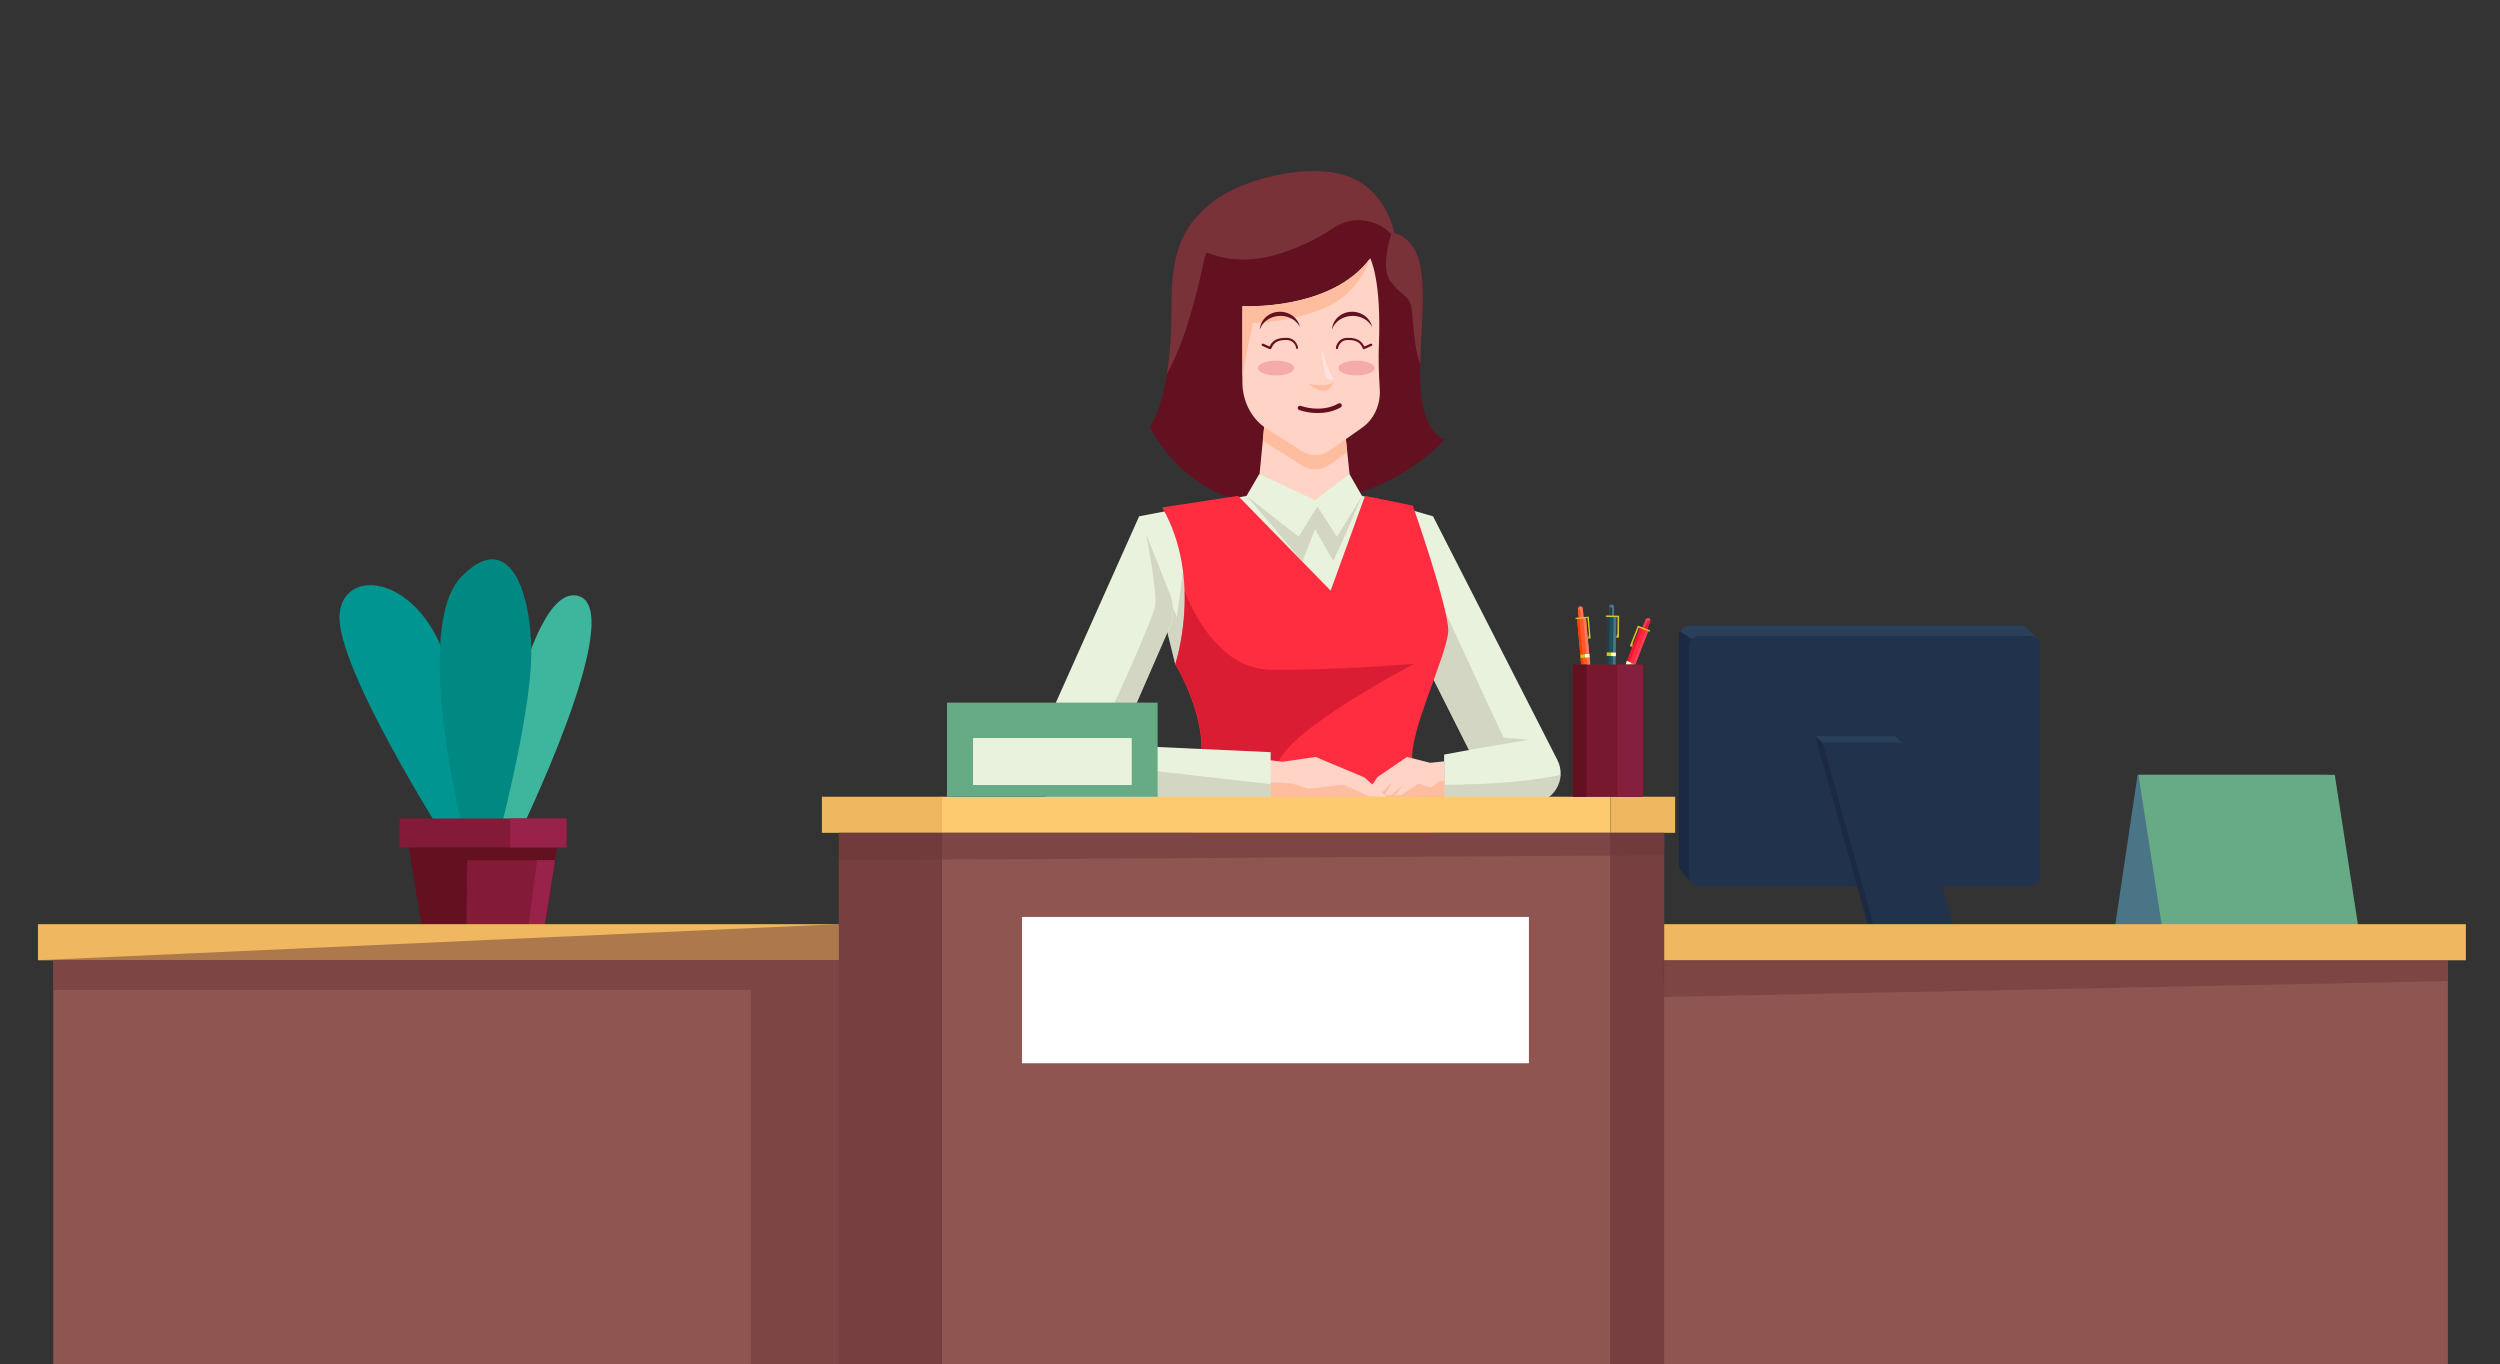 <?xml version="1.0" encoding="utf-8"?>
<!-- Generator: Adobe Illustrator 22.1.0, SVG Export Plug-In . SVG Version: 6.00 Build 0)  -->
<svg version="1.1" id="a02f2390-8fa7-48a9-96f1-2ec5f63ecbc1"
	 xmlns="http://www.w3.org/2000/svg" xmlns:xlink="http://www.w3.org/1999/xlink" x="0px" y="0px" viewBox="0 0 1150 627.5"
	 style="enable-background:new 0 0 1150 627.5;" xml:space="preserve">
<rect x="0" y="0" width="1150" height="627.5" fill="#333333" stroke="none"/>
<style type="text/css">
	.st0{fill:#497586;}
	.st1{fill:#66AB86;}
	.st2{fill:#FF7B5C;}
	.st3{fill:#FF592C;}
	.st4{fill:#FB3E02;}
	.st5{fill:#D8C61E;}
	.st6{fill:#FFFAD2;}
	.st7{fill:#263B44;}
	.st8{fill:#1D525B;}
	.st9{fill:#F93E5A;}
	.st10{fill:#FF1234;}
	.st11{fill:#FF2D3F;}
	.st12{fill:#3EB69D;}
	.st13{fill:#009591;}
	.st14{fill:#008882;}
	.st15{fill:#631021;}
	.st16{fill:#821A38;}
	.st17{fill:#99224A;}
	.st18{fill:#1B2942;}
	.st19{fill:#2A3F59;}
	.st20{fill:#20324C;}
	.st21{fill:#FFD3C5;}
	.st22{fill:#FFBDA0;}
	.st23{fill:#8F5550;}
	.st24{fill:#E9F2DD;}
	.st25{opacity:0.3;fill:#A09489;}
	.st26{fill:#DB1D34;}
	.st27{fill:#FDCA6F;}
	.st28{fill:#EFB860;}
	.st29{fill:#773F3F;}
	.st30{fill:#FFFFFF;}
	.st31{fill:#77182F;}
	.st32{fill:#84203D;}
	.st33{opacity:0.5;fill:#6D3938;}
	.st34{fill:#FFE3DC;}
	.st35{fill:#F5ABA9;}
	.st36{opacity:0.5;fill:#8F5550;}
</style>
<title>teacher</title>
<g>
	<polygon class="st0" points="970.6,441.7 1057.5,441.7 1070.2,356.4 983.3,356.4 	"/>
	<polygon class="st1" points="1087.2,441.7 996.9,441.7 983.7,356.4 1074,356.4 	"/>
	<g>
		<path class="st2" d="M726.9,278.9c-0.6,0.1-1.1,0.6-1,1.2l0.5,5c0.1,0.6,0.6,1.1,1.2,1c0.6-0.1,1.1-0.6,1-1.2l-0.5-5
			C728.1,279.3,727.5,278.8,726.9,278.9z"/>
		<path class="st3" d="M726,280.1c-0.1,0-0.1,0.1-0.2,0.1l0.4,4.9c0.1,0.6,0.6,1.1,1.2,1c0.1,0,0.1-0.1,0.2-0.1l-0.4-4.9
			C727.2,280.5,726.7,280.1,726,280.1z"/>
		
			<rect x="726.1" y="284.4" transform="matrix(0.996 -9.062690e-02 9.062690e-02 0.996 -23.527 67.194)" class="st3" width="4.1" height="16.5"/>
		
			<rect x="727.7" y="302.5" transform="matrix(0.996 -9.068587e-02 9.068587e-02 0.996 -25.17 67.462)" class="st3" width="4.1" height="16.5"/>
		
			<rect x="728.9" y="284.3" transform="matrix(0.996 -9.062140e-02 9.062140e-02 0.996 -23.508 67.318)" class="st2" width="1.3" height="16.5"/>
		
			<rect x="730.6" y="302.3" transform="matrix(0.996 -9.081182e-02 9.081182e-02 0.996 -25.184 67.686)" class="st2" width="1.3" height="16.5"/>
		
			<rect x="726.1" y="284.6" transform="matrix(0.996 -9.067499e-02 9.067499e-02 0.996 -23.556 67.094)" class="st4" width="1.1" height="16.5"/>
		
			<rect x="727.7" y="302.6" transform="matrix(0.996 -9.065275e-02 9.065275e-02 0.996 -25.181 67.301)" class="st4" width="1.1" height="16.5"/>
		
			<rect x="726.9" y="300.9" transform="matrix(0.996 -9.062690e-02 9.062690e-02 0.996 -24.341 67.306)" class="st5" width="4.1" height="1.6"/>
		
			<rect x="729" y="300.8" transform="matrix(0.996 -9.062153e-02 9.062153e-02 0.996 -24.327 67.395)" class="st6" width="2.1" height="1.6"/>
		<polygon class="st5" points="730.1,283.7 724.7,284.2 724.8,284.8 730.2,284.3 730.9,291.7 730.5,293.8 731.1,293.7 731.7,293.7 
			730.9,284.3 730.8,283.6 		"/>
	</g>
	<g>
		<path class="st0" d="M741.4,278c-0.6,0-1.1,0.5-1.2,1.1l-0.1,5c0,0.6,0.5,1.1,1.1,1.2c0.6,0,1.1-0.5,1.2-1.1l0.1-5
			C742.6,278.6,742.1,278.1,741.4,278z"/>
		<path class="st7" d="M740.5,279.2c-0.1,0-0.1,0.1-0.2,0.1l-0.1,4.9c0,0.6,0.5,1.1,1.1,1.2c0.1,0,0.1-0.1,0.2-0.1l0.1-4.9
			C741.6,279.7,741.1,279.2,740.5,279.2z"/>
		
			<rect x="739.1" y="283.7" transform="matrix(1 1.611447e-02 -1.611447e-02 1 4.8 -11.906)" class="st8" width="4.1" height="16.5"/>
		
			<rect x="738.8" y="301.8" transform="matrix(1 1.617499e-02 -1.617499e-02 1 5.112 -11.944)" class="st8" width="4.1" height="16.5"/>
		
			<rect x="742" y="283.7" transform="matrix(1 1.614531e-02 -1.614531e-02 1 4.81 -11.952)" class="st0" width="1.3" height="16.5"/>
		
			<rect x="741.7" y="301.8" transform="matrix(1 1.614838e-02 -1.614838e-02 1 5.104 -11.947)" class="st0" width="1.3" height="16.5"/>
		
			<rect x="739.1" y="283.6" transform="matrix(1 1.610204e-02 -1.610204e-02 1 4.796 -11.873)" class="st7" width="1.1" height="16.5"/>
		
			<rect x="738.8" y="301.8" transform="matrix(1 1.632658e-02 -1.632658e-02 1 5.16 -12.03)" class="st7" width="1.1" height="16.5"/>
		
			<rect x="739" y="300.1" transform="matrix(1 1.611447e-02 -1.611447e-02 1 4.946 -11.903)" class="st5" width="4.1" height="1.6"/>
		
			<rect x="741.1" y="300.2" transform="matrix(1 1.617296e-02 -1.617296e-02 1 4.965 -11.963)" class="st6" width="2.1" height="1.6"/>
		<polygon class="st5" points="744.2,283.2 738.7,283.1 738.7,283.8 744.1,283.9 744,291.3 743.4,293.3 744,293.3 744.7,293.3 
			744.8,283.9 744.8,283.2 		"/>
	</g>
	<g>
		<path class="st9" d="M758.5,284.3c0.6,0.2,0.9,0.9,0.6,1.5l-1.8,4.6c-0.2,0.6-0.9,0.9-1.5,0.6c-0.6-0.2-0.9-0.9-0.6-1.5l1.8-4.6
			C757.3,284.4,757.9,284.1,758.5,284.3z"/>
		<path class="st10" d="M759,285.7c0.1,0,0.1,0.1,0.1,0.1l-1.8,4.6c-0.2,0.6-0.9,0.9-1.5,0.6c-0.1,0-0.1-0.1-0.1-0.1l1.8-4.6
			C757.7,285.8,758.4,285.5,759,285.7z"/>
		
			<rect x="751.4" y="289" transform="matrix(-0.932 -0.363 0.363 -0.932 1347.677 847.664)" class="st11" width="4.1" height="16.5"/>
		
			<rect x="744.8" y="305.9" transform="matrix(-0.932 -0.363 0.363 -0.932 1328.822 877.921)" class="st3" width="4.1" height="16.5"/>
		
			<rect x="751.5" y="288.5" transform="matrix(-0.932 -0.363 0.363 -0.932 1345.305 846.177)" class="st10" width="1.3" height="16.5"/>
		
			<rect x="744.9" y="305.4" transform="matrix(-0.932 -0.363 0.363 -0.932 1326.424 876.462)" class="st2" width="1.3" height="16.5"/>
		
			<rect x="754.3" y="289.5" transform="matrix(-0.932 -0.363 0.363 -0.932 1350.136 849.313)" class="st9" width="1.1" height="16.5"/>
		
			<rect x="747.7" y="306.4" transform="matrix(-0.932 -0.363 0.363 -0.932 1331.408 879.437)" class="st4" width="1.1" height="16.5"/>
		
			<rect x="748.1" y="304.8" transform="matrix(-0.932 -0.363 0.363 -0.932 1338.256 862.787)" class="st5" width="4.1" height="1.6"/>
		
			<rect x="748.2" y="304.5" transform="matrix(-0.932 -0.363 0.363 -0.932 1336.525 861.708)" class="st6" width="2.1" height="1.6"/>
		<polygon class="st5" points="754,288 759.1,290 758.9,290.6 753.8,288.7 751.1,295.6 750.9,297.6 750.4,297.4 749.7,297.2 
			753.2,288.4 753.4,287.8 		"/>
	</g>
	<g>
		<path class="st12" d="M224.5,383.9c0-1.9,16.2-115,41-109.9c24.8,5.2-28.2,112.9-28.2,112.9L224.5,383.9z"/>
		<path class="st13" d="M206.2,388.1c0,0-51.8-80.9-50-105.4c1.8-24.5,43.9-17.4,52.4,34.9c8.5,52.3,9.3,71.4,9.3,71.4L206.2,388.1z
			"/>
		<path class="st14" d="M213.8,385.4c0,0-24.9-96.2-1.5-120.2s33.6,11.4,31.9,41.2c-1.8,29.8-15.3,80.5-15.3,80.5L213.8,385.4z"/>
		<g>
			<polygon class="st15" points="188.1,389.7 200.5,468 222.2,468 243.9,468 256.3,389.7 			"/>
			<polygon class="st16" points="222.2,468 243.9,468 255.3,395.7 214.9,395.7 214.1,468 			"/>
			<path class="st17" d="M247.1,395.7l-7.9,59.5c0,0,6.7,0.3,6.7,0c0-0.3,9.4-59.5,9.4-59.5H247.1z"/>
			<rect x="183.8" y="376.5" class="st16" width="76.8" height="13.3"/>
			<rect x="234.7" y="376.5" class="st17" width="25.9" height="13.3"/>
		</g>
	</g>
	<path class="st18" d="M937.3,294l-4.5-4.5c0,0-1.4-1.7-3.7-1.7h-152c-2.7,0-4.9,2.2-4.9,4.9v105.1c0,1.7,1.1,2.9,2.2,4.1
		c1,1,4.1,4.8,5.1,4.8l149.7-3.9c2.7,0,4.9-2.2,4.9-4.9V294.9L937.3,294z"/>
	<path class="st19" d="M822,323.6c0,0,65.2-6.1,112.1-11v-17.8l3.3-0.9l-4.5-4.5c0,0-1.4-1.7-3.7-1.7h-152c-1.9,0-3.5,1.1-4.3,2.7
		L822,323.6z"/>
	<path class="st20" d="M933.7,292.5h-152c-2.7,0-4.9,2.2-4.9,4.9v105.1c0,2.7,2.2,4.9,4.9,4.9h152c2.7,0,4.9-2.2,4.9-4.9V297.4
		C938.6,294.7,936.5,292.5,933.7,292.5z"/>
	<polygon class="st18" points="897.5,431.5 860.9,431.5 835,338.6 871.6,338.6 	"/>
	<polygon class="st20" points="900.9,434.5 864.3,434.5 838.4,341.6 875,341.6 	"/>
	<polygon class="st19" points="835,338.6 838.4,341.6 875,341.6 871.6,338.6 	"/>
	<path class="st15" d="M641.4,107.2c0,0-3.7-20.4-22.2-26.4c-18.5-6-48.4,1.9-61,11.8c-12.6,9.9-19.4,20.7-19.3,47.1
		c0.2,26.4-3.9,48.7-10,56.5c0,0,14.7,32.2,50.7,35.8c36,3.6,67.1-11.1,85.1-29.9c0,0-11.2-1.6-11.5-28.8
		C652.9,146.1,660.7,112.6,641.4,107.2z"/>
	<polygon class="st21" points="579.4,218 581.7,194.4 618.3,194.4 620.8,218 612.6,237.5 600,237.5 	"/>
	<path class="st22" d="M618.3,194.4h-36.6l-0.8,8.2c0.6,0.5,1.2,0.9,1.8,1.3l16.1,10.2c4,2.5,8.9,2.4,12.8-0.3l8.1-5.7L618.3,194.4z
		"/>
	<rect x="764.6" y="441.7" class="st23" width="361.4" height="323.3"/>
	<path class="st24" d="M716.4,349.6l-57.2-112.1l-9.9,55l26.4,52.5l-11.4,2.1v22.3h40C714.5,369.3,721,358.6,716.4,349.6z"/>
	<path class="st25" d="M717.9,356.4c-18.5,4.2-45.1,4.6-53.5,4.6v8.4h40C712,369.3,717.6,363.2,717.9,356.4z"/>
	<path class="st25" d="M655.1,260.5l-5.7,31.9l26.4,52.5c0.4-0.1,27.5-4.6,27.5-4.6l-11.7-1L655.1,260.5z"/>
	<path class="st24" d="M523.9,237.5l49.5-9.4l5.9-10.1l25.6,12.1l15.8-12.1l5.8,10.1l32.7,9.4v23.7c0,0-38.9,91.9-39.7,91.9
		s-78.9-47.6-78.9-47.6L523.9,237.5z"/>
	<path class="st25" d="M544.5,260.5c-1,8-3.2,23.4-3.2,23.4l-3.8-9.7l-3.3,5l6.4,26.2c0,0,1.6,0.9,4.2,2.5
		c5.4-7,10.5-13.8,10.5-14.1C555.3,293.4,545.5,252.5,544.5,260.5z"/>
	<path class="st11" d="M569.5,228.1l42.6,43.6l15.8-43.6l22,4.5c0,0,16.5,47.1,16.3,57.6c-0.3,10.5-18.3,47.1-16.5,59.9
		c1.8,12.8,13.5,43.3,13.5,43.3H546.4c0,0,7.8-37.8,6-54.6c-1.8-16.8-11.8-33.3-11.8-33.3s13-39.1-6-72.1L569.5,228.1z"/>
	<path class="st26" d="M587.1,353.1c2.6-16.3,63.6-47.8,63.6-47.8s-40.7,3.4-67,2.7c-26.3-0.7-38.7-36-38.7-36l0,0
		c0.6,18.9-4.3,33.5-4.3,33.5s10,16.5,11.8,33.3c1,9.6-1.1,26.2-3.1,38.6C568.5,369.3,585.9,360.2,587.1,353.1z"/>
	<polygon class="st21" points="664.4,350.2 657.9,350.9 647.2,348.2 633.7,357.4 627.5,366.5 664.4,366.5 	"/>
	<polygon class="st22" points="635.2,364.9 640.5,359.8 636.9,365.7 640,365.7 645.9,360.8 641.7,365.7 644.5,365.7 652.6,360.4 
		658.3,362.3 662.2,359.3 664.4,359.3 664.4,366.5 633.4,366.5 	"/>
	<polygon class="st21" points="580.8,349.3 589.9,350.4 605.2,348.2 627.6,357.6 637.8,366.5 580.8,366.5 	"/>
	<polygon class="st22" points="583.6,359.8 594.3,360.4 602,362.8 618.1,360.9 630.3,366.5 583.6,366.5 	"/>
	<path class="st24" d="M514.4,342.8l23.5-53.9c2.2-5.1,2.3-10.9,0.2-16l-14.1-35.4l-48.7,109c-4.8,10.8,3.1,22.9,14.8,22.9h94.4V346
		L514.4,342.8z"/>
	<path class="st25" d="M505.9,338l10.7-0.4l21.2-48.8c2.2-5.1,2.3-10.9,0.2-16l-10.8-27.1c0,0,5.1,26,4.2,32.7
		C530.6,285.1,505.9,338,505.9,338z"/>
	<path class="st25" d="M490.1,369.3h94.4v-8.6l-109.6-12.5c0,0-0.2,0.1-0.4,0.3C471.5,358.7,479.1,369.3,490.1,369.3z"/>
	<rect x="433" y="366.5" class="st27" width="307.8" height="16.6"/>
	<rect x="433.3" y="383.1" class="st23" width="307.6" height="381.9"/>
	
		<rect x="378.1" y="366.5" transform="matrix(-1 -1.224647e-16 1.224647e-16 -1 811.373 749.601)" class="st28" width="55.2" height="16.6"/>
	
		<rect x="385.9" y="383.1" transform="matrix(-1 -1.224647e-16 1.224647e-16 -1 819.138 1148.108)" class="st29" width="47.4" height="381.9"/>
	
		<rect x="740.9" y="366.5" transform="matrix(-1 -1.224647e-16 1.224647e-16 -1 1511.453 749.601)" class="st28" width="29.7" height="16.6"/>
	
		<rect x="753.2" y="425.1" transform="matrix(-1 -1.224647e-16 1.224647e-16 -1 1887.5 866.824)" class="st28" width="381.1" height="16.6"/>
	
		<rect x="17.5" y="425.1" transform="matrix(-1 -1.224647e-16 1.224647e-16 -1 403.348 866.824)" class="st28" width="368.4" height="16.6"/>
	
		<rect x="740.9" y="383.1" transform="matrix(-1 -1.224647e-16 1.224647e-16 -1 1506.444 1148.108)" class="st29" width="24.7" height="381.9"/>
	<rect x="24.5" y="441.7" class="st23" width="361.4" height="323.3"/>
	<rect x="470.1" y="421.8" class="st30" width="233.2" height="67.3"/>
	<rect x="435.6" y="323.2" class="st1" width="96.9" height="43.3"/>
	<rect x="447.6" y="339.5" class="st24" width="73" height="21.6"/>
	<path class="st25" d="M573.5,228.1c0,0,24,19,24,18.8c0-0.3,8.5-13.9,8.5-13.9l9,13.9l11.6-18.8c0,0-13,30.3-13.4,29.8
		c-0.3-0.5-8.3-14.4-8.3-14.4l-5.8,14.8L573.5,228.1z"/>
	<path class="st21" d="M634.3,158.4c1.2-30.1-4-39.6-4-39.6c-17.9,24.3-58.8,22-58.8,22v35c0,8.9,4.3,17.1,11.3,21.5l16.1,10.2
		c4,2.5,8.9,2.4,12.8-0.3l14.8-10.4c5.5-3.8,8.6-10.6,8.2-17.7C634.3,172.9,634,165.3,634.3,158.4z"/>
	<path class="st22" d="M630,119.2c-18.1,23.9-58.5,21.7-58.5,21.7v32.8c1.9-12.8,4.9-25.2,4.9-25.2s11.9,0.8,30.8-6
		C623.2,136.7,628.7,123.2,630,119.2z"/>
	<rect x="723.5" y="305.7" class="st31" width="32.2" height="60.8"/>
	<rect x="744" y="305.7" class="st32" width="11.7" height="60.8"/>
	<rect x="723.5" y="305.7" class="st15" width="6.3" height="60.8"/>
	<polygon class="st33" points="24.5,441.7 24.5,455.4 345.4,455.4 345.4,765 385.9,765 385.9,425.1 17.5,441.7 	"/>
	<polygon class="st33" points="385.9,383.1 765.6,383.1 765.6,393.4 385.9,395.7 	"/>
	<polygon class="st33" points="1125.9,441.7 1125.9,451.3 765.6,458.6 764.6,441.7 	"/>
	<path class="st34" d="M607.8,159c0,0,2.7,11.7,5.7,15.3c0,0-1,0.8-2.9,0C608.7,173.5,607.8,159,607.8,159z"/>
	<path class="st15" d="M606.2,190c-4.8,0-8.3-1.3-8.6-1.4c-0.5-0.2-0.8-0.8-0.6-1.3c0.2-0.5,0.8-0.8,1.3-0.6c0.1,0,9.3,3.5,17.4-1.1
		c0.5-0.3,1.1-0.1,1.4,0.4c0.3,0.5,0.1,1.1-0.4,1.4C613.2,189.4,609.4,190,606.2,190z"/>
	<path class="st15" d="M584.2,160.6c-0.1,0-0.1,0-0.2,0l-3.3-1.5c-0.3-0.1-0.4-0.4-0.3-0.7c0.1-0.3,0.4-0.4,0.7-0.3l2.9,1.3
		c1.2-2.5,3-4,7.6-4c5,0,5.5,4.6,5.5,4.6c0,0.3-0.2,0.5-0.4,0.5c-0.3,0.1-0.5-0.2-0.5-0.4c0-0.2-0.5-3.7-4.6-3.7
		c-4.3,0-5.7,1.4-6.8,3.9c-0.1,0.1-0.2,0.2-0.3,0.3C584.4,160.5,584.3,160.6,584.2,160.6z"/>
	<path class="st15" d="M615,160.6C615,160.6,615,160.6,615,160.6c-0.3,0-0.5-0.3-0.5-0.6c0,0,0.5-4.6,5.5-4.6c4.5,0,6.3,1.5,7.6,4
		l2.9-1.3c0.2-0.1,0.5,0,0.7,0.3c0.1,0.3,0,0.6-0.3,0.7l-3.3,1.5c-0.1,0.1-0.3,0.1-0.4,0c-0.1-0.1-0.2-0.1-0.3-0.3
		c-1.1-2.5-2.5-3.9-6.8-3.9c-4.1,0-4.5,3.6-4.6,3.7C615.5,160.4,615.3,160.6,615,160.6z"/>
	<path class="st15" d="M589,145.3c4,0,7.4,2.1,9,5.1c-0.9-4-4.6-7-9.2-7c-5,0-9,3.6-9.3,8.2C580.7,148,584.5,145.3,589,145.3z"/>
	<path class="st15" d="M622.2,145.3c4,0,7.4,2.1,9,5.1c-0.9-4-4.6-7-9.2-7c-5,0-9,3.6-9.3,8.2C613.9,148,617.7,145.3,622.2,145.3z"
		/>
	<path class="st35" d="M595.3,169.3c0,1.9-3.7,3.4-8.3,3.4c-4.6,0-8.3-1.5-8.3-3.4s3.7-3.4,8.3-3.4
		C591.6,165.9,595.3,167.5,595.3,169.3z"/>
	<path class="st35" d="M632.3,169.3c0,1.9-3.7,3.4-8.3,3.4c-4.6,0-8.3-1.5-8.3-3.4s3.7-3.4,8.3-3.4
		C628.6,165.9,632.3,167.5,632.3,169.3z"/>
	<path class="st22" d="M613.5,175.7c0,0-2,1.8-6.4,1.5c-4.4-0.3-5.1-0.7-5.1-0.7s3,3.1,6.6,3.3C612.2,180,613.5,175.7,613.5,175.7z"
		/>
	<path class="st36" d="M641.4,107.2c0,0-3.7-20.4-22.2-26.4c-18.5-6-48.4,1.9-61,11.8c-12.6,9.9-19.4,20.7-19.3,47.1
		c0.1,12.1-0.7,23.2-2.2,32.6c3.3-6.2,6.8-14.1,9.6-23.2c7.3-23.5,7.5-32.8,9-32.8c1.5,0,14.8,7.8,38.3-1.3
		c8.3-3.2,14.9-6.8,19.9-10.2c8.4-5.6,19.5-4.4,26.5,2.9c0,0-5.5,15.5,0,22.3c5.5,6.8,8.4,5.8,9.4,12.3c0.6,4.5,0.8,16.9,3.9,25.4
		C653.8,141.7,659.4,112.3,641.4,107.2z"/>
</g>
</svg>
